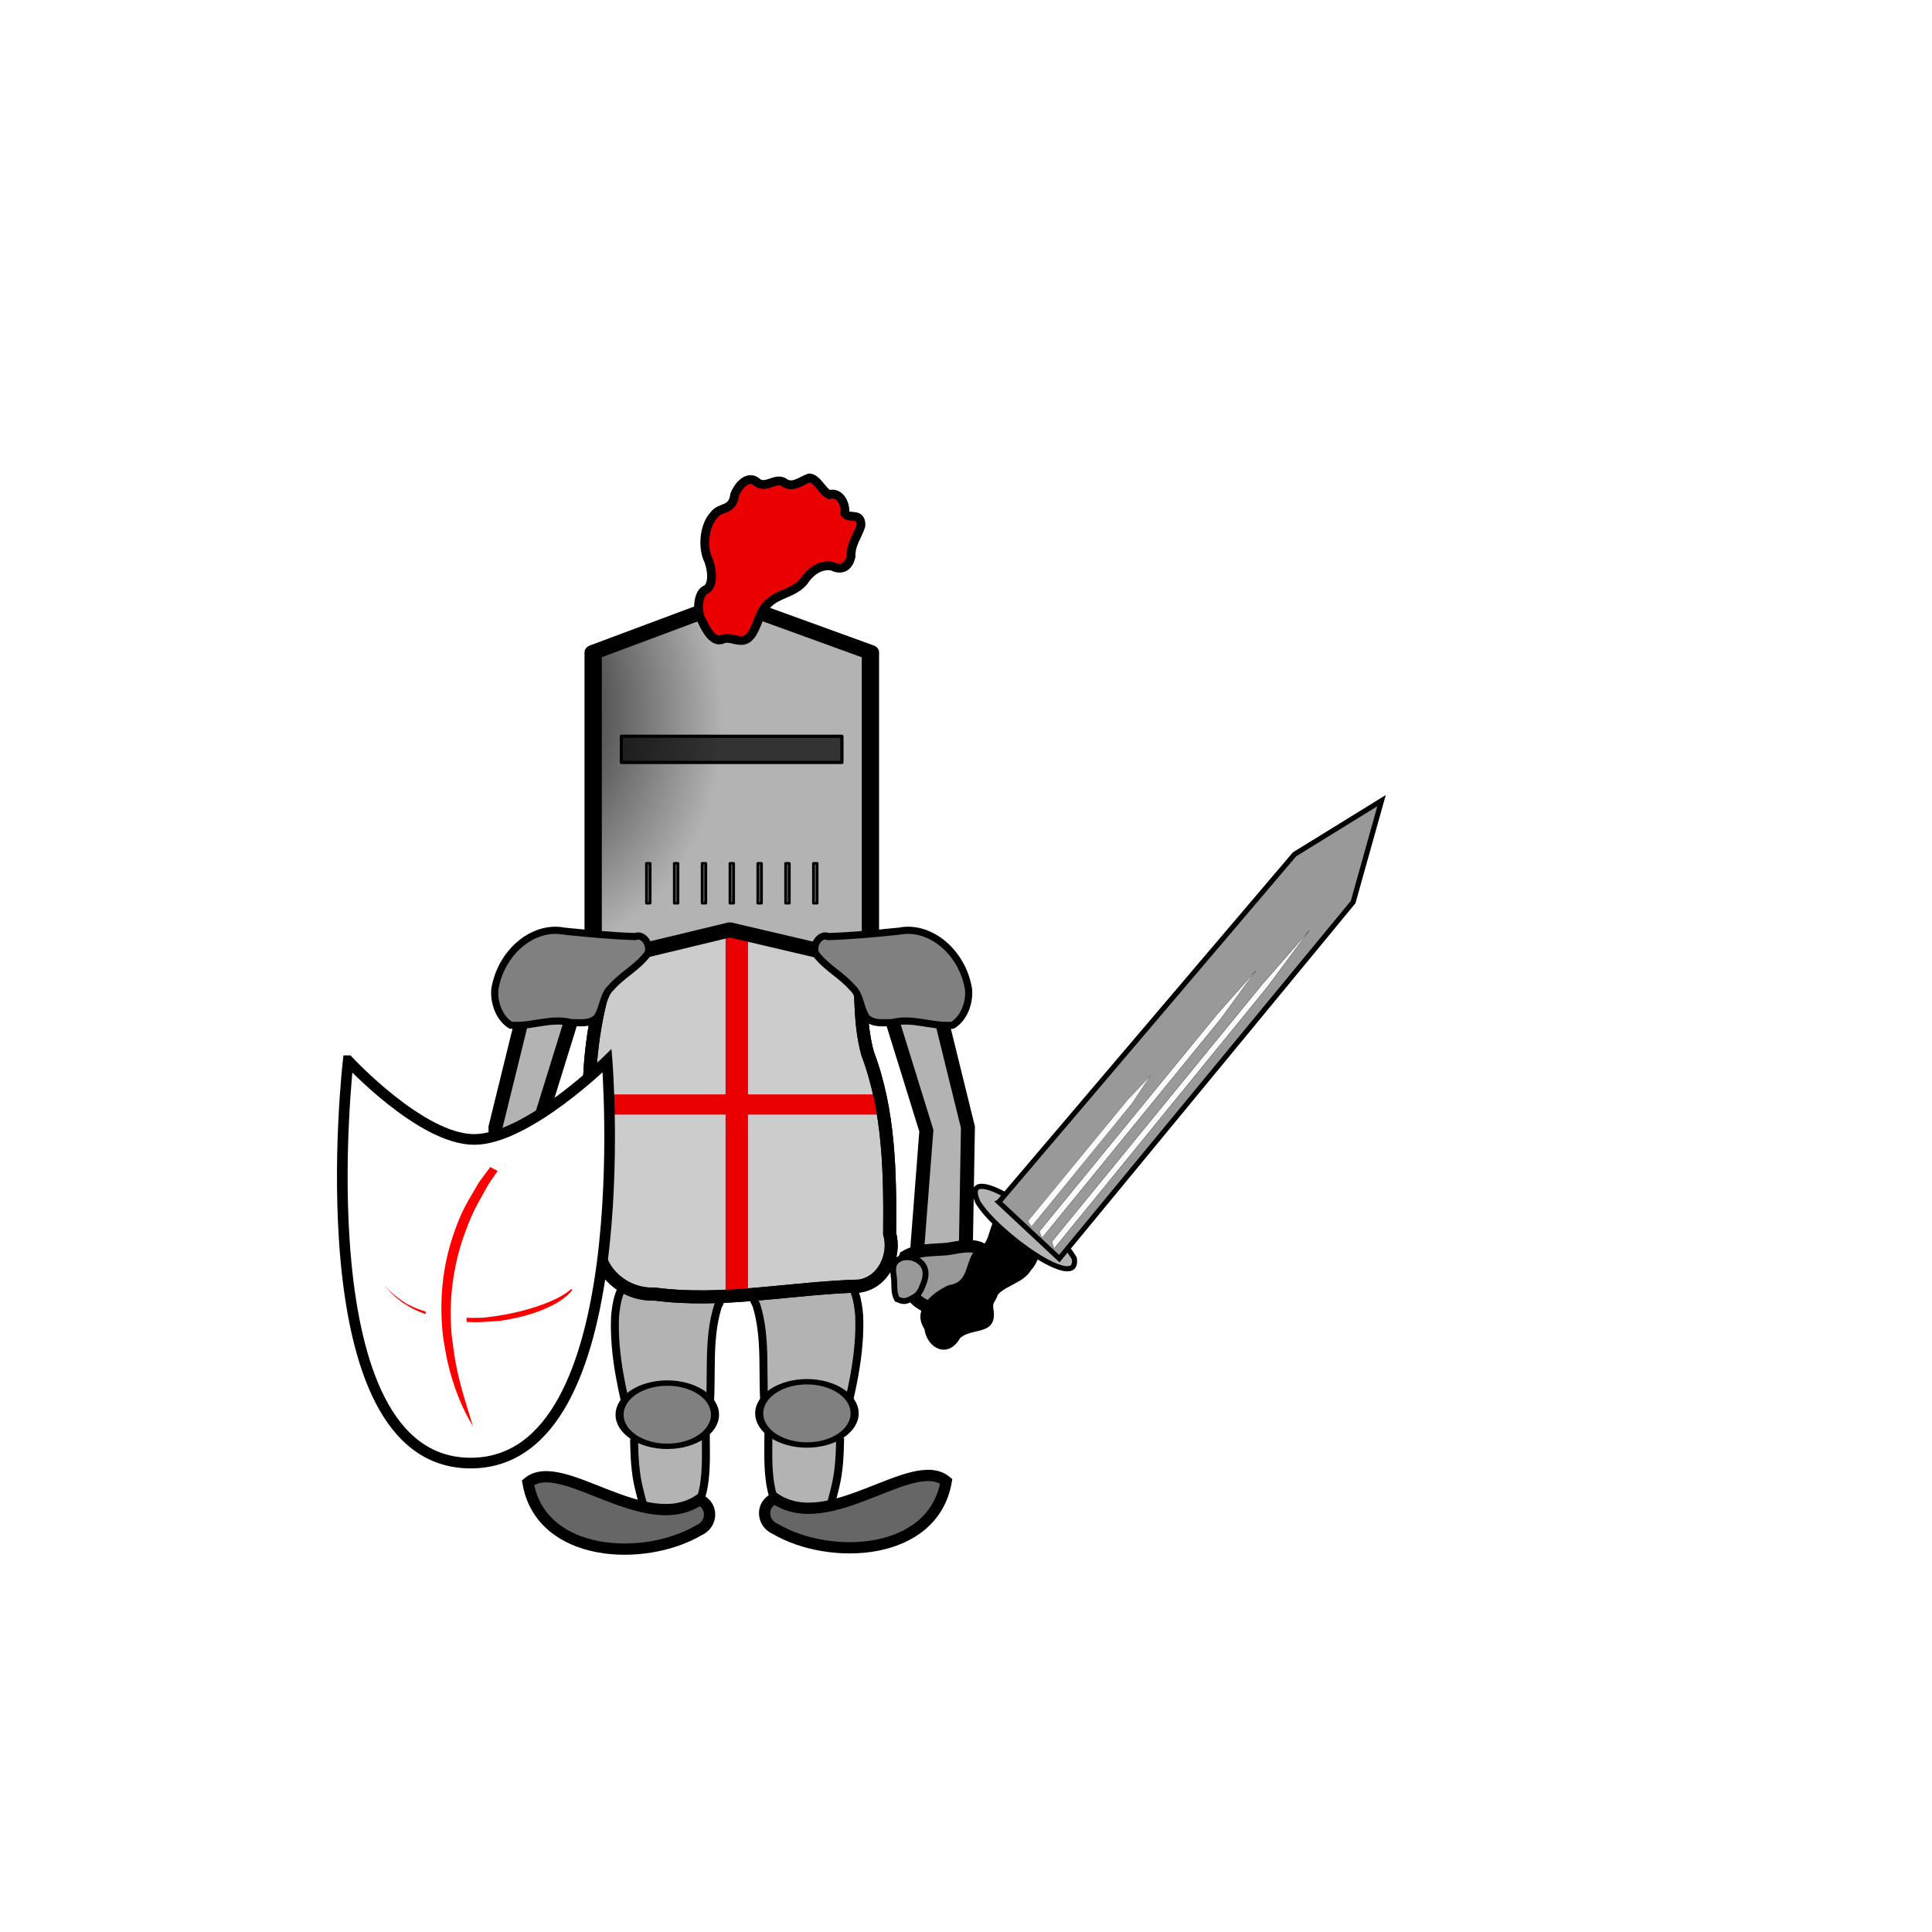 <?xml version="1.0" encoding="UTF-8"?>
<svg width="744.09" height="744.09" viewBox="0 0 744.094 1052.362" xmlns="http://www.w3.org/2000/svg">
 <defs>
  <radialGradient id="a" cx="259.81" cy="210.76" r="94.1" gradientTransform="matrix(.86 2.19 -1.85 .726 426.4 -532.82)" gradientUnits="userSpaceOnUse">
   <stop offset="0"/>
   <stop stop-opacity="0" offset="1"/>
  </radialGradient>
 </defs>
 <g transform="matrix(.667 -2.8508e-6 2.8508e-6 .667 -58.993 250.33)" stroke="#000">
  <g transform="translate(-11.112 -9.091)" stroke-width="6.5">
   <path d="m556.49 800.13c7.448-30.187 14.971-60.97 13.611-92.297-1.031-11.179-3.039-23.918-12.352-31.34-7.745-4.47-16.774-1.42-25.016-0.722-14.433 0.222-29.527-2.233-43.3 3.357-6.363 4.196-7.62 13.765-3.431 19.908 9.002 28.46 4.2 58.635 7.265 87.851 0.702 5.573 2 11.162 4.704 16.13" fill="#b3b3b3"/>
   <path d="m554.57 807.91c-0.225 13.91-0.806 27.469-4.041 40.406-4.964 19.857-4.577 24.244-28.284 24.244-1.951 0-10.281 2.851-12.122 1.01-16.361-16.361-14.142-46.215-14.142-69.701" fill="#b3b3b3"/>
   <path transform="matrix(1.015 0 0 .673 30.164 259.24)" d="m528.31 785.68c0 21.2-17.186 38.386-38.386 38.386s-38.386-17.186-38.386-38.386 17.186-38.386 38.386-38.386 38.386 17.186 38.386 38.386z" fill="#808080" stroke-linecap="round" stroke-linejoin="round"/>
  </g>
  <path d="m489.92 848.31c44.786 30.547 112.9-36.748 140.15-13.882-10.615 61.355-94.923 65.022-139.37 38.953-11.061-4.576-12.449-19.773-0.782-25.072z" fill="#666" stroke-width="9.2"/>
  <g transform="matrix(-1 0 0 1 918.62 1.084)">
   <g transform="translate(-11.112 -9.091)" stroke-width="6.5">
    <path d="m556.49 800.13c7.448-30.187 14.971-60.97 13.611-92.297-1.031-11.179-3.039-23.918-12.352-31.34-7.745-4.47-16.774-1.42-25.016-0.722-14.433 0.222-29.527-2.233-43.3 3.357-6.363 4.196-7.62 13.765-3.431 19.908 9.002 28.46 4.2 58.635 7.265 87.851 0.702 5.573 2 11.162 4.704 16.13" fill="#b3b3b3"/>
    <path d="m554.57 807.91c-0.225 13.91-0.806 27.469-4.041 40.406-4.964 19.857-4.577 24.244-28.284 24.244-1.951 0-10.281 2.851-12.122 1.01-16.361-16.361-14.142-46.215-14.142-69.701" fill="#b3b3b3"/>
    <path transform="matrix(1.015 0 0 .673 30.164 259.24)" d="m528.31 785.68c0 21.2-17.186 38.386-38.386 38.386s-38.386-17.186-38.386-38.386 17.186-38.386 38.386-38.386 38.386 17.186 38.386 38.386z" fill="#808080" stroke-linecap="round" stroke-linejoin="round"/>
   </g>
   <path d="m489.92 848.31c44.786 30.547 112.9-36.748 140.15-13.882-10.615 61.355-94.923 65.022-139.37 38.953-11.061-4.576-12.449-19.773-0.782-25.072z" fill="#666" stroke-width="9.2"/>
  </g>
 </g>
 <path transform="matrix(.667 -2.8508e-6 2.8508e-6 .667 -61.663 250.33)" d="m351.38 443.1c-17.986 75.609-3.515 136.21-1.234 204.2 3.934 20.057 24.274 35.23 45.556 34.147 55.954 7.447 111.81-5.08 167.7-6.513 19.904-3.15 29.45-25.581 24.473-42.817 0.433-49.366-0.194-99.994-17.949-146.99-7.372-26.533-4.898-54.24-7.041-81.268-4.614-17.739-25.325-23.95-42.201-25.294-40.904-8.658-86.52-14.837-125.22 4.634-20.733 10.904-32.461 31.517-44.499 50.033-1.825 3.795-2.588 8.275-0.929 12.257" fill="#ccc" stroke="#000" stroke-width="10.613"/>
 <g transform="matrix(.317 -1.618e-7 1.2266e-6 .404 198.97 377.29)" fill="#ea0000">
  <path d="m132.86 313.79h38.571v494.29h-38.571z"/>
  <path transform="rotate(90)" d="m541.65-399.29h27.221v494.29h-27.221z"/>
 </g>
 <path transform="matrix(.667 -2.8508e-6 2.8508e-6 .667 -61.663 250.33)" d="m351.38 443.1c-17.986 75.609-3.515 136.21-1.234 204.2 3.934 20.057 24.274 35.23 45.556 34.147 55.954 7.447 111.81-5.08 167.7-6.513 19.904-3.15 29.45-25.581 24.473-42.817 0.433-49.366-0.194-99.994-17.949-146.99-7.372-26.533-4.898-54.24-7.041-81.268-4.614-17.739-25.325-23.95-42.201-25.294-40.904-8.658-86.52-14.837-125.22 4.634-20.733 10.904-32.461 31.517-44.499 50.033-1.825 3.795-2.588 8.275-0.929 12.257" fill="none" stroke="#000" stroke-width="10.613"/>
 <g transform="matrix(.667 -2.8508e-6 2.8508e-6 .667 -58.617 250.33)" stroke="#000">
  <g transform="matrix(.708 0 0 .608 191 58.663)" fill="#b3b3b3" stroke-linecap="round" stroke-linejoin="round">
   <path d="m212.15 162.44 157.6-68.541 162.19 68.541v416.96l-162.19-44.266-157.6 44.266v-416.96z" stroke-width="19.968"/>
   <path d="m273.72 445.76h4.027v53.706h-4.027z" stroke-width="3.353"/>
   <path d="m305.83 445.76h4.027v53.706h-4.027z" stroke-width="3.353"/>
   <path d="m370.03 445.76h4.027v53.706h-4.027z" stroke-width="3.353"/>
   <path d="m337.93 445.76h4.027v53.706h-4.027z" stroke-width="3.353"/>
   <path d="m402.14 445.76h4.027v53.706h-4.027z" stroke-width="3.353"/>
   <path d="m466.35 445.76h4.027v53.706h-4.027z" stroke-width="3.353"/>
   <path d="m434.24 445.76h4.027v53.706h-4.027z" stroke-width="3.353"/>
  </g>
  <path d="m364.23 225.96h180.11v21.383h-180.11z" fill="#333" stroke-linecap="round" stroke-linejoin="round" stroke-width="2.619"/>
  <path d="m447.15 146.61c-7.035 3.453-13.117-6.038-16.903-14.549-4.926-7.168-3.703-24.075 3.471-26.058 6.498-4.254 4.273-18.641 0.795-25.627-4.41-11.567-1.728-27.811 5.28-34.921 5.091-7.606 15.189-2.791 17.012-16.861 3.84-9.406 11.969-16.046 18.516-9.835 7.41 5.578 15.488-5.571 22.867 0.64 6.715 3.703 13.206-2.249 19.53-4.441 6.515 0.465 10.294 10.81 16.252 13.677 6.573-2.432 13.516 4.593 12.828 15.417 3.809 4.902 13.359-1.588 13.081 9.914-2.5 8.385-8.465 14.788-8.113 25.44-2.55 10.39-9.912 10.629-15.437 7.583-8.471-1.529-17.188 3.235-23.349 12.811-10.401 11.604-25.229 8.735-34.062 24.587-4.076 8.571-6.991 21.241-14.438 23.024-5.794 1.532-11.558-2.99-17.331-0.798z" fill="#ea0000" stroke-width="7.2"/>
 </g>
 <g transform="matrix(.667 -2.8508e-6 2.8508e-6 .667 -61.663 250.33)" stroke="#000">
  <path d="m288.8 452.57-22.82 92.68 1.857 108.34 40.529 3.793-8.436-109.31 30.797-99.295-41.927 3.793z" fill="#b3b3b3" stroke-width="11.396"/>
  <path d="m321.91 385.1c-25.158-4.95-51.776 17.385-56.466 47.799-0.869 11.605 4.282 23.802 13 29.022 16.492 1.582 32.878-6.531 49.297-2.103 7.031-0.102 14.977 1.548 20.977-4.03 5.163-7.309 5.019-18.653 11.727-24.589 9.133-10.606 21.493-16.287 29.951-27.844 2.943-7.295-4.013-16.619-10.305-13.818-19.433-0.583-38.816-2.483-58.182-4.436z" fill="#808080" stroke-width="5.831"/>
  <path d="m317.14 650.93c-10.167-5.975-22.335-5.235-33.666-6.185-8.796-1.121-17.968-4.091-26.696-0.997-8.35 3.439-12.644 12.76-12.905 21.378-0.801 12.702 5.644 26.53 17.726 31.725 9.437 3.931 20.044 1.677 29.225-1.868 8.186-2.636 17.002-6.256 21.521-14.064 3.296-5.332 6.943-10.845 7.79-17.181 0.156-4.455-1.484-8.7-2.995-12.809z" fill="#999" stroke-width="10.2"/>
  <path d="m323.91 685.6c2.637-4.885 2.081-10.597 2.334-15.943 0.377-4.157 1.617-8.522 0.013-12.576-1.761-3.869-6.219-5.73-10.278-5.705-5.989-0.16-12.384 3.108-14.621 8.881-1.688 4.507-0.446 9.458 1.378 13.716 1.38 3.806 3.234 7.891 6.984 9.884 2.565 1.459 5.221 3.081 8.216 3.371 2.099-2e-3 4.067-0.847 5.974-1.628z" fill="#999" stroke-width="4.801"/>
  <g transform="matrix(-1 0 0 1 917.79 0)">
   <path d="m288.8 452.57-22.82 92.68 1.857 108.34 40.529 3.793-8.436-109.31 30.797-99.295-41.927 3.793z" fill="#b3b3b3" stroke-width="11.396"/>
   <path d="m321.91 385.1c-25.158-4.95-51.776 17.385-56.466 47.799-0.869 11.605 4.282 23.802 13 29.022 16.492 1.582 32.878-6.531 49.297-2.103 7.031-0.102 14.977 1.548 20.977-4.03 5.163-7.309 5.019-18.653 11.727-24.589 9.133-10.606 21.493-16.287 29.951-27.844 2.943-7.295-4.013-16.619-10.305-13.818-19.433-0.583-38.816-2.483-58.182-4.436z" fill="#808080" stroke-width="5.831"/>
   <path d="m317.14 650.93c-10.167-5.975-22.335-5.235-33.666-6.185-8.796-1.121-17.968-4.091-26.696-0.997-8.35 3.439-12.644 12.76-12.905 21.378-0.801 12.702 5.644 26.53 17.726 31.725 9.437 3.931 20.044 1.677 29.225-1.868 8.186-2.636 17.002-6.256 21.521-14.064 3.296-5.332 6.943-10.845 7.79-17.181 0.156-4.455-1.484-8.7-2.995-12.809z" fill="#999" stroke-width="10.2"/>
   <path d="m323.91 685.6c2.637-4.885 2.081-10.597 2.334-15.943 0.377-4.157 1.617-8.522 0.013-12.576-1.761-3.869-6.219-5.73-10.278-5.705-5.989-0.16-12.384 3.108-14.621 8.881-1.688 4.507-0.446 9.458 1.378 13.716 1.38 3.806 3.234 7.891 6.984 9.884 2.565 1.459 5.221 3.081 8.216 3.371 2.099-2e-3 4.067-0.847 5.974-1.628z" fill="#999" stroke-width="4.801"/>
  </g>
 </g>
 <g transform="matrix(.667 -2.8508e-6 2.8508e-6 .667 -61.663 250.33)">
  <path d="m145.71 490.93s59.576 64.286 102.86 64.286 108.57-64.286 108.57-64.286 26.647 328.57-111.43 328.57-100-328.57-100-328.57z" fill="#fff" stroke="#000" stroke-width="8.7"/>
  <path d="m170.18 656.47c4.54 5.887 8.412 12.395 13.751 17.612 4.391 4.291 7.445 6.069 12.523 9.586 2.792 1.282 5.502 2.772 8.378 3.847 15.577 5.825 33.172 7.458 49.653 6.789 3.46-0.14 6.883-0.783 10.324-1.175 14.139-2.104 28.137-5.433 41.442-10.811 5.64-2.28 11.721-5.14 16.496-9.128 1.185-0.99 2.003-2.363 3.005-3.544 0.431-0.82 11.831 5.38 11.4 6.2-1.331 2.405-2.275 5.079-3.993 7.216-4.598 5.721-11.785 10.368-18.115 13.583-14.065 7.144-29.483 10.907-44.936 13.264-6.794 0.349-13.579 1.028-20.381 1.046-18.019 0.046-37.548-3.495-53.84-11.552-3.26-1.612-6.276-3.693-9.413-5.54-2.48-1.976-5.077-3.81-7.441-5.927-8.306-7.437-14.687-16.901-18.935-27.257-0.293-0.725 9.789-4.934 10.081-4.209z" fill="#f00" stroke="#fff" stroke-linecap="round" stroke-linejoin="round" stroke-width="13.01"/>
  <path d="m245.43 797.84c-11.994-17.581-20.088-38.795-24.789-59.257-1.538-6.695-2.48-13.505-3.72-20.258-3.746-30.758-0.866-61.144 9.625-90.487 6.817-19.065 10.551-23.825 20.511-41.14l12.249-16.501c0.681-1.181 17.941 8.136 17.26 9.317l-10.57 15.372c-8.869 16.011-12.102 20.463-18.536 37.847-9.886 26.711-13.461 54.796-10.672 83.036 0.914 6.376 1.609 12.785 2.741 19.129 3.64 20.4 10.488 39.955 16.454 59.77 0.232 0.722-10.322 3.896-10.554 3.174z" fill="#f00" stroke="#fff" stroke-linecap="round" stroke-linejoin="round" stroke-width="12.923"/>
 </g>
 <path transform="matrix(.667 -2.8508e-6 2.8508e-6 .667 -61.663 250.33)" d="m345.71 160.22c2.207 26.153 0.714 52.26 0.714 78.571 0 27.408-5.714 54.739-5.714 82.857 0 12.025 5 20.713 7.857 32.143 1.426 5.704-2.296 24.847 1.429 28.571 8.832 8.832 36.923 12.857 49.286 12.857 6.48 0 41.1-5.55 45.714-7.857 1.581-0.79 1.429-7.591 1.429-9.286 0-12.809 7.579-26.412 14.286-37.143 14.668-23.47 21.724-52.105 29.286-78.571 1.936-6.775 5.838-14.189 7.143-20.714 0.935-4.673 0.644-9.579 1.429-14.286 0.968-5.809 4.532-11.454 6.429-17.143 1.236-3.708 1.36-8.943 2.143-12.857 2.065-10.326 7.543-22.677 13.571-30.714 2.658-3.544 9.845-21.025 7.857-25-4.166-8.332-26.137 0.286-32.857-4.286-16.799-11.429-34.185-18.418-62.143-11.429-3.492 0.873-34.464 11.726-37.857 12.857-5.532 1.844-9.251 5.465-14.286 7.143-4.599 1.533-8.915 3.916-12.143 7.143-2.52 2.52-13.967 1.93-18.571 5-1.497 0.998-3.453-2.261-5-0.714-0.753 0.753 1.22 1.813 1.429 2.857 0.044 0.219-2.103 2.779-2.143 2.857" fill="url(#a)"/>
 <g transform="matrix(.414 .337 -.337 .414 772.54 555.58)" stroke="#000">
  <path transform="translate(-10 7.143)" d="m-410 593.79c-25.98 8.368 7.562 33.053-5.806 47.04-1.672 17.823 16.894 30.632 1.357 47.134-7.778 16.055-13.364 42.39 8.953 49.372 14.877 13.878 37.337 8.238 33.44-14.844 1.303-16.082 27.054-25.218 9.697-42.79-20.692-16.599 5.848-37.224 2.622-56.686 1.752-23.155-23.594-51.264-45.836-32.04-1.545 0.825-2.95 1.878-4.427 2.813z"/>
  <path transform="translate(-10 7.143)" d="m-344.63 582.79c-35.207-15.041-143.54-2.078-100.62 20.143 34.228 12.655 139.92 6.146 112.49-17.661l-7.447-2.394-10.274-1.243" fill="#b3b3b3" stroke-width="5.277"/>
  <path d="m-438.57 596.65 10-465.71 34.286-98.571 42.857 98.571-2.857 471.43-84.286-5.714z" fill="#999" stroke-width="5.2"/>
  <path d="m-371.1 593.75 0.744-340.43 2.55-72.054 3.187 72.054-0.212 344.61-6.269-4.177z" fill="#fff" stroke-width=".233"/>
  <path d="m-387.54 593.72 0.746-285.59 2.558-60.446 3.197 60.446-0.213 289.09-6.287-3.504z" fill="#fff" stroke-width=".214"/>
  <path d="m-403.28 592.96 0.752-160.01 2.578-33.867 3.223 33.867-0.215 161.97-6.339-1.963z" fill="#fff" stroke-width=".161"/>
 </g>
</svg>
